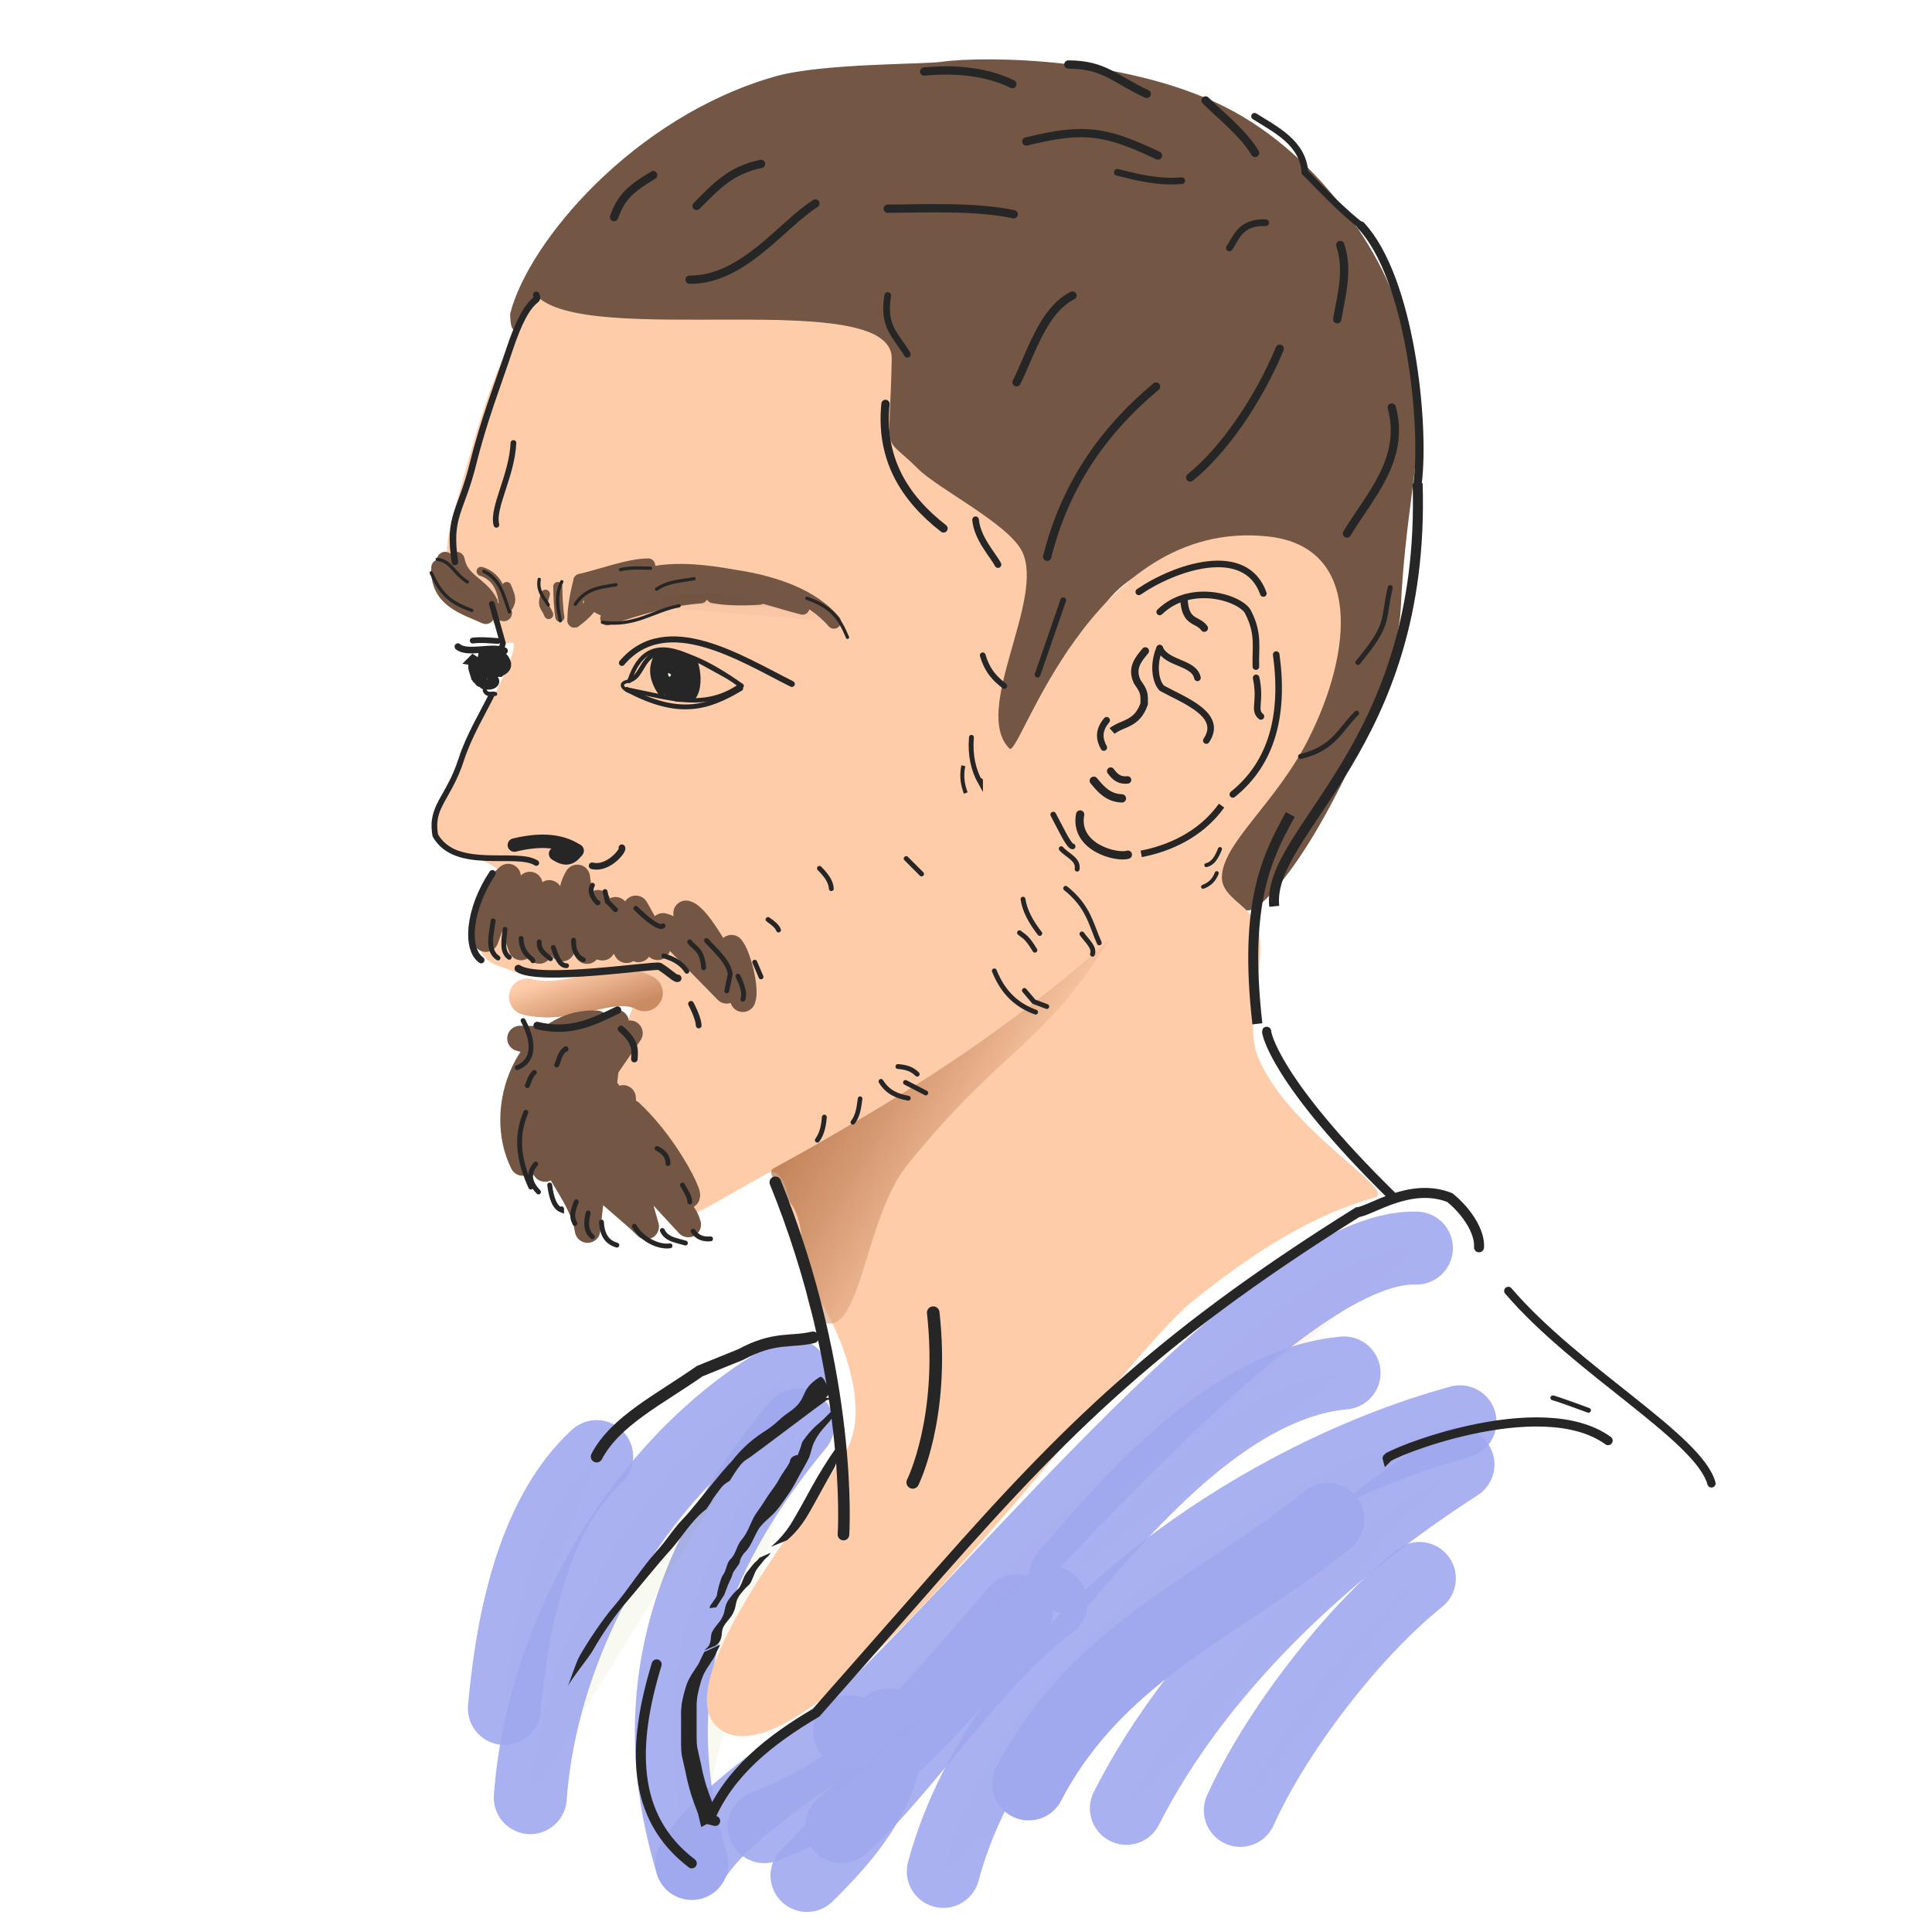 <?xml version="1.0" encoding="UTF-8" standalone="no"?>
<svg
   xmlns:dc="http://purl.org/dc/elements/1.1/"
   xmlns:cc="http://creativecommons.org/ns#"
   xmlns:rdf="http://www.w3.org/1999/02/22-rdf-syntax-ns#"
   xmlns:svg="http://www.w3.org/2000/svg"
   xmlns="http://www.w3.org/2000/svg"
   xmlns:xlink="http://www.w3.org/1999/xlink"
   viewBox="-300 100 850 850"
   height="850"
   width="850"
   id="svg2126"
   version="1.1">
  <defs
     id="defs2130">
    <linearGradient
       id="linearGradient7838">
      <stop
         id="stop7834"
         offset="0"
         style="stop-color:#c98b61;stop-opacity:1" />
      <stop
         id="stop7836"
         offset="1"
         style="stop-color:#ffccaa;stop-opacity:1" />
    </linearGradient>
    <linearGradient
       id="linearGradient7828">
      <stop
         id="stop7824"
         offset="0"
         style="stop-color:#803300;stop-opacity:0.797" />
      <stop
         id="stop7826"
         offset="1"
         style="stop-color:#ffccaa;stop-opacity:1" />
    </linearGradient>
    <linearGradient
       id="linearGradient7818">
      <stop
         id="stop7814"
         offset="0"
         style="stop-color:#c98b62;stop-opacity:1" />
      <stop
         id="stop7816"
         offset="1"
         style="stop-color:#ffccaa;stop-opacity:1" />
    </linearGradient>
    <linearGradient
       id="linearGradient7810">
      <stop
         id="stop7806"
         offset="0"
         style="stop-color:#ffccaa;stop-opacity:1" />
      <stop
         id="stop7808"
         offset="1"
         style="stop-color:#c98b62;stop-opacity:1" />
    </linearGradient>
    <filter
       height="1.16"
       y="-0.08"
       width="1.177"
       x="-0.089"
       id="filter3061"
       style="color-interpolation-filters:sRGB">
      <feGaussianBlur
         id="feGaussianBlur3063"
         stdDeviation="3.5" />
    </filter>
    <linearGradient
       gradientTransform="translate(-2.125,-3.896)"
       gradientUnits="userSpaceOnUse"
       y2="661.724"
       x2="31.736"
       y1="640.015"
       x1="24.385"
       id="linearGradient7812"
       xlink:href="#linearGradient7810" />
    <linearGradient
       gradientTransform="translate(-2.125,-3.896)"
       gradientUnits="userSpaceOnUse"
       y2="640.015"
       x2="24.385"
       y1="661.724"
       x1="31.736"
       id="linearGradient7820"
       xlink:href="#linearGradient7818" />
    <linearGradient
       gradientTransform="translate(-4.851,-21.573)"
       gradientUnits="userSpaceOnUse"
       y2="774.123"
       x2="198.016"
       y1="725.119"
       x1="116.002"
       id="linearGradient7830"
       xlink:href="#linearGradient7828" />
    <linearGradient
       gradientTransform="translate(926.874,16.092)"
       gradientUnits="userSpaceOnUse"
       y2="547.58"
       x2="47.709"
       y1="571.522"
       x1="8.401"
       id="linearGradient7850"
       xlink:href="#linearGradient7838" />
  </defs>
  <g
     transform="translate(-256.075,-100)"
     style="display:inline"
     id="layer6" />
  <g
     transform="translate(-302.961,77.388)"
     style="display:inline;opacity:1"
     id="layer3" />
  <g
     transform="translate(-302.961,77.388)"
     style="display:inline"
     id="layer2">
    <g
       transform="translate(184.352,-8.661)"
       id="g13541">
      <path
         style="display:inline;opacity:1;fill:#88aa00;fill-opacity:0.056;stroke:#a0a8ee;stroke-width:32.1;stroke-linecap:round;stroke-linejoin:round;stroke-miterlimit:4;stroke-dasharray:none;stroke-opacity:0.893;paint-order:normal"
         d="m 122.962,851.079 c 10.959,-21.935 64.866,-55.952 69.443,-58.032"
         id="path2974" />
      <path
         style="display:inline;opacity:1;fill:#88aa00;fill-opacity:0.056;stroke:#a0a8ee;stroke-width:32.1;stroke-linecap:round;stroke-linejoin:round;stroke-miterlimit:4;stroke-dasharray:none;stroke-opacity:0.893;paint-order:normal"
         d="M 122.962,851.079 C 98.128,769.098 128.365,708.135 169.611,658.213"
         id="path2984" />
      <path
         style="display:inline;opacity:1;fill:#88aa00;fill-opacity:0.056;stroke:#a0a8ee;stroke-width:32.1;stroke-linecap:round;stroke-linejoin:round;stroke-miterlimit:4;stroke-dasharray:none;stroke-opacity:0.893;paint-order:normal"
         d="m 173.644,856.401 c 17.862,-17.634 35.803,-38.262 35.803,-66.235"
         id="path2988" />
      <path
         style="display:inline;opacity:1;fill:#88aa00;fill-opacity:0.056;stroke:#a0a8ee;stroke-width:32.1;stroke-linecap:round;stroke-linejoin:round;stroke-miterlimit:4;stroke-dasharray:none;stroke-opacity:0.893;paint-order:normal"
         d="M 233.614,854.611 C 259.446,758.636 368.86,681.919 460.962,656.8"
         id="path2992" />
      <path
         style="display:inline;opacity:1;fill:#88aa00;fill-opacity:0.056;stroke:#a0a8ee;stroke-width:32.1;stroke-linecap:round;stroke-linejoin:round;stroke-miterlimit:4;stroke-dasharray:none;stroke-opacity:0.893;paint-order:normal"
         d="m 281.053,736.462 c -33.752,24.98 -63.623,73.063 -92.192,98.458"
         id="path3002" />
      <path
         style="display:inline;opacity:1;fill:#88aa00;fill-opacity:0.056;stroke:#a0a8ee;stroke-width:32.1;stroke-linecap:round;stroke-linejoin:round;stroke-miterlimit:4;stroke-dasharray:none;stroke-opacity:0.893;paint-order:normal"
         d="m 265.836,740.042 c -34.863,39.993 -62.573,77.272 -110.989,94.878"
         id="path3004" />
      <path
         style="display:inline;opacity:1;fill:#735644;fill-opacity:1;stroke:#735644;stroke-width:2.035;stroke-linecap:round;stroke-linejoin:round;stroke-miterlimit:4;stroke-dasharray:none;stroke-dashoffset:0;stroke-opacity:1;paint-order:normal"
         d="m 44.056,169.518 c 7.873,-31.224 54.067,-86.073 115.922,-103.654 20.222,-5.748 64.639,-5.203 72.817,-6.37 19.226,-2.744 85.053,-1.93 128.218,21.775 41.95,23.038 67.589,68.352 71.987,88.137 5.786,16.816 8.298,32.255 8.553,41.614 0.663,24.381 -5.905,48.347 -7.694,88.051 -1.35,29.946 -35.305,106.295 -61.228,129.119 -9.912,8.728 -11.809,-6.62 -20.339,-11.439 -6.684,-3.776 36.965,-50.884 33.563,-90.17 -1.094,-12.633 -2.644,-46.667 -20.363,-50.09 -31.36,-6.058 -60.455,7.872 -68.12,33.176 -16.43,54.239 -36.357,109.268 -46.026,3.912 -0.708,-7.714 6.072,-19.032 -2.024,-36.289 -9.091,-19.377 -34.267,-17.308 -39.037,-41.095 -7.644,-38.119 -4.223,-57.83 -6.162,-58.477 -48.581,-16.194 -104.643,5.277 -148.039,-14.369 -5.007,-2.267 -11.469,23.851 -12.027,6.168 z"
         id="path3339" />
      <path
         style="fill:none;stroke:#262626;stroke-width:4.403;stroke-linecap:round;stroke-linejoin:miter;stroke-miterlimit:4;stroke-dasharray:none;stroke-opacity:1"
         d="m 107.511,763.524 c -10.898,35.75 -11.248,67.185 15.451,87.554"
         id="path2155" />
      <path
         style="opacity:1;fill:#010000;fill-opacity:0;stroke:#262626;stroke-width:3.635;stroke-linecap:round;stroke-linejoin:round;stroke-miterlimit:4;stroke-dasharray:none;stroke-dashoffset:0;stroke-opacity:1;paint-order:normal"
         d="M 263.998,68.273 C 252.623,62.729 239.155,61.46 225.192,62.73"
         id="path3444" />
      <path
         style="opacity:1;fill:#010000;fill-opacity:0;stroke:#262626;stroke-width:3.635;stroke-linecap:round;stroke-linejoin:round;stroke-miterlimit:4;stroke-dasharray:none;stroke-dashoffset:0;stroke-opacity:1;paint-order:normal"
         d="M 323.13,72.585 C 309.187,66.222 304.562,59.65 288.636,59.65"
         id="path3446" />
      <g
         id="g13348">
        <path
           id="path7799"
           d="m 7.411,338.316 c 20.916,24.127 157.291,-4.311 156.641,28.224 -0.9,45.057 -4.759,32.058 11.491,48.308 8.918,8.918 39.753,24.218 45.814,36.341 10.483,20.967 -22.289,70.041 -5.485,86.845 4.432,4.432 35.402,-101.829 113.731,-93.35 41.311,4.472 37.432,50.524 17.592,89.51 -14.267,28.035 -37.888,45.645 -37.888,60.532 0,8.294 11.017,12.053 14.725,19.471 7.016,14.032 -5.761,42.19 1.002,59.098 12.829,32.072 60.067,58.112 52.086,62.103 -31.462,8.335 -60.136,29.262 -81.134,46.076 C 262.459,808.813 133.459,992.193 90.646,970.786 58.213,954.569 135.164,864.723 144.736,845.579 c 10.068,-20.137 -4.069,-54.415 -18.03,-74.123 -5.384,-7.6 -5.591,-52.859 -17.323,-46.546 -22.045,11.864 -39.672,24.749 -41.925,17.05 -4.463,-15.247 -2.043,-21.71 -27.119,-56.802 3.38,12.084 2.392,-63.245 37.259,-46.36 5.833,2.824 0.046,-20.443 5.328,-3.147 2.974,9.74 17.3,14.739 18.299,12.742 12.06,-24.12 -23.37,-1.279 -41.677,-9.613 -13.438,-6.117 -46.417,3.258 -60.898,-2.37 -12.693,-4.933 -13.387,-2.964 -18.777,-17.321 -0.622,-1.658 13.548,-9.713 13.744,-22.619 0.151,-9.895 -27.674,-12.939 -29.758,-20.338 -3.437,-12.2 30.515,-67.162 33.632,-81.134 1.583,-7.097 -3.281,-0.635 -4.698,-5.262 -3.478,-11.359 -17.978,-17.612 -23.18,-29.556 -2.941,-6.752 -0.349,-18.528 1.835,-26.283 9.753,-34.627 16.633,-64.462 35.962,-95.582 z"
           style="display:inline;opacity:1;fill:#ffccaa;fill-opacity:1;stroke:#000000;stroke-width:0;stroke-linecap:round;stroke-linejoin:round;stroke-miterlimit:4;stroke-dasharray:none;stroke-dashoffset:0;stroke-opacity:1;paint-order:normal"
           transform="translate(46.887,-177.388)" />
        <path
           id="path7802"
           d="m 3.688,647.227 c 19.778,4.724 37.463,-9.175 51.587,-1.718"
           style="display:inline;opacity:1;fill:url(#linearGradient7812);fill-opacity:1;stroke:url(#linearGradient7820);stroke-width:16.1;stroke-linecap:round;stroke-linejoin:round;stroke-miterlimit:4;stroke-dasharray:none;stroke-dashoffset:0;stroke-opacity:1;paint-order:normal"
           transform="translate(46.887,-177.388)" />
        <path
           id="path7822"
           d="m 259.566,622.397 c -36.024,32.179 -74.1,58.148 -116.537,82.743 -10.502,6.087 -10.633,6.391 -31.053,17.572 -4.175,2.286 7.206,14.685 8.391,16.462 7.785,11.677 2.611,43.503 10.717,49.539 19.473,14.499 19.952,-43.734 40.309,-68.161 42.48,-52.136 58.44,-50.658 88.172,-98.155 z"
           style="display:inline;opacity:0.649;fill:url(#linearGradient7830);fill-opacity:1;stroke:none;stroke-width:16.1;stroke-linecap:round;stroke-linejoin:round;stroke-miterlimit:4;stroke-dasharray:none;stroke-dashoffset:0;stroke-opacity:0;paint-order:normal"
           transform="translate(46.887,-177.388)" />
        <path
           id="path2747"
           d="m 51.728,420.408 c -7.328,10.606 -8.243,15.678 -3.862,27.725 z m -9.556,-3.492 c -8.75,7.853 -9.812,17.886 -9.812,27.549 z m 30.432,0.362 c -5.918,9.511 -0.919,23.792 4.287,32.47 z m -12.318,6.808 c -6.786,6.786 -11.331,15.819 -4.417,25.586 z m 21.436,4.35 c -1.489,9.744 -7.187,18.139 1.963,19.803 z m 7.693,3.078 c -3.091,6.165 1.772,12.751 4.836,17.857 z m -23.844,0.498 c -4.807,5.655 -4.424,11.802 0.377,16.604 z m 29.436,2.641 c -1.154,6.091 1.681,10.682 4.527,14.342 z m 3.334,-3.754 c 0.217,6.3 9.396,16.932 9.607,17.174 z m 12.003,7.694 28.007,28.623 c -4.753,-7.922 -17.248,-25.524 -28.007,-28.623 z m 10.094,-5.522 c 5.896,1.481 16.854,23.664 19.452,26.759 z m 19.983,15.126 5.01,22.712 c 1.734,-4.303 -1.949,-19.067 -5.01,-22.712 z m -60.73,33.226 c -28.211,0.038 -43.345,37.055 -31.102,61.541 l 3.4,-6.445 c -5.919,-9.951 -5.201,-16.267 0.201,-21.582 2.045,-4.594 4.268,-9.178 7.342,-13.109 l -6.291,12.131 c 1.916,-1.669 4.303,-3.256 7.092,-4.842 3.58,-5.731 8.43,-10.962 13.918,-14.789 l 6.793,-12.877 c -0.454,-0.018 -0.906,-0.028 -1.354,-0.027 z m -5.439,12.904 -5.531,10.482 c 3.163,-1.52 6.605,-3.122 10.299,-4.844 l 10.705,-18.9 c -4.322,0.971 -11.568,10.538 -15.473,13.261 z m 4.768,5.639 -8.17,12.061 c 3.486,-3.072 7.976,-6.308 13.605,-9.736 l 11.328,-16.465 c -3.352,1.644 -13.711,12.718 -16.763,14.141 z m 5.436,2.324 -8.631,14.348 c 2.218,-1.551 4.923,-3.067 8.195,-4.539 l 1.176,-10.271 c -0.261,0.157 -0.484,0.307 -0.74,0.463 z m -0.436,9.809 -1.514,13.211 c 1.45,-1.954 3.307,-4.094 5.604,-6.467 l -2.158,-7.58 c -0.664,0.277 -1.308,0.555 -1.932,0.836 z m 4.09,6.744 2.785,9.775 3.15,3.094 -1.303,-17.43 c -1.717,1.618 -3.245,3.127 -4.633,4.561 z m 5.936,12.869 0.391,5.221 c 6.835,8.088 17.734,14.874 25.549,20.236 z m 16.328,8.559 -14.234,-19.572 c 23.391,21.982 34.752,58.532 14.234,19.572 z M 94.434,536.932 c -0.658,-0.779 -1.274,-1.57 -1.85,-2.373 l 1.732,6.086 0.43,0.465 z m 0.312,4.178 0.105,1.412 0.703,2.471 c 3.164,2.881 6.753,5.513 10.254,8.102 z m 11.063,11.984 8.829,9.566 3.459,3.748 3.327,3.605 c -1.864,-6.626 -8.541,-11.689 -15.615,-16.918 z m -10.254,-8.102 c -0.185,-0.169 -0.374,-0.335 -0.557,-0.506 l 0.762,10.174 c -6.927,-5.388 -12.252,-9.355 -15.094,-13.289 l -0.988,8.615 c 7.535,7.422 16.944,14.594 23.252,20.902 z M 79.678,549.987 C 73.093,543.501 67.937,536.825 67.563,530.368 l -5.74,9.543 c 4.004,10.099 13.295,20.014 15.281,32.562 z M 61.823,539.911 c -1.607,-4.052 -2.361,-8.135 -1.447,-12.428 l -5.373,7.932 c -0.341,-1.023 -0.591,-2.079 -0.762,-3.164 l -2.252,4.268 c 1.629,2.739 3.733,5.739 6.41,9.086 z m -7.582,-7.66 14.479,-27.441 c -3.069,1.474 -5.909,2.898 -8.387,4.307 -4.71,7.541 -7.221,15.943 -6.092,23.135 z m 6.135,-4.768 10.473,-15.457 c -6.34,5.587 -9.45,10.654 -10.473,15.457 z m 7.188,2.885 8.26,-13.73 c -6.217,4.349 -8.535,8.981 -8.26,13.73 z m 13.104,11.004 1.838,-16.062 c -5.064,6.823 -5.19,11.423 -1.838,16.062 z m 14.332,3.115 -0.146,-1.965 -0.535,-1.877 -7.613,-8.25 c 1.453,4.665 4.533,8.571 8.295,12.092 z m -2.414,-9.928 -1.691,-5.941 -2.303,-2.26 c 0.707,2.856 2.121,5.59 3.994,8.201 z M 53.241,513.957 c -0.37,0.322 -0.716,0.649 -1.051,0.979 -1.092,2.452 -2.135,4.908 -3.225,7.27 z M 72.364,488.62 c -6.42,7.201 -19.628,0.727 -24.999,-0.458 z m 6.414,30.945 -1.131,4.529 c 0.286,-1.145 1.142,-2.886 1.131,-4.529 z"
           style="display:inline;opacity:1;fill:#483737;fill-opacity:0.028;stroke:#735644;stroke-width:11.2;stroke-linecap:round;stroke-linejoin:round;stroke-miterlimit:4;stroke-dasharray:none;stroke-opacity:1;paint-order:normal" />
        <path
           id="path2919"
           d="m 71.361,304.281 c -0.174,-5.829 1.696,-14.076 2.608,-17.423"
           style="display:inline;opacity:1;fill:#513522;fill-opacity:0.039;stroke:#735644;stroke-width:6.2;stroke-linecap:round;stroke-linejoin:round;stroke-miterlimit:4;stroke-dasharray:none;stroke-opacity:1;paint-order:normal" />
        <path
           id="path2921"
           d="m 85.783,303.321 c 14.977,-4.934 27.415,-8.603 41.096,-9.685"
           style="display:inline;opacity:1;fill:#513522;fill-opacity:0.039;stroke:#735644;stroke-width:6.2;stroke-linecap:round;stroke-linejoin:round;stroke-miterlimit:4;stroke-dasharray:none;stroke-opacity:1;paint-order:normal" />
        <path
           id="path2923"
           d="m 132.401,293.562 c 6.634,1.241 15.249,1.059 20.349,0.655"
           style="display:inline;opacity:1;fill:#513522;fill-opacity:0.039;stroke:#735644;stroke-width:6.2;stroke-linecap:round;stroke-linejoin:round;stroke-miterlimit:4;stroke-dasharray:none;stroke-opacity:1;paint-order:normal" />
        <path
           id="path2925"
           d="m 71.361,304.281 c 9.254,-6.373 10.724,-14.527 18.22,-19.383"
           style="display:inline;opacity:1;fill:#513522;fill-opacity:0.039;stroke:#735644;stroke-width:6.2;stroke-linecap:round;stroke-linejoin:round;stroke-miterlimit:4;stroke-dasharray:none;stroke-opacity:1;paint-order:normal" />
        <path
           id="path2927"
           d="m 79.234,296.138 c -3.385,-5.368 -0.571,-6.122 1.351,-9.259"
           style="display:inline;opacity:1;fill:#513522;fill-opacity:0.039;stroke:#735644;stroke-width:6.2;stroke-linecap:round;stroke-linejoin:round;stroke-miterlimit:4;stroke-dasharray:none;stroke-opacity:1;paint-order:normal" />
        <path
           id="path2929"
           d="m 73.969,286.859 c 10.161,-2.442 21.379,-6.761 29.817,-6.799"
           style="display:inline;opacity:1;fill:#513522;fill-opacity:0.039;stroke:#735644;stroke-width:6.2;stroke-linecap:round;stroke-linejoin:round;stroke-miterlimit:4;stroke-dasharray:none;stroke-opacity:1;paint-order:normal" />
        <path
           id="path2931"
           d="m 79.234,296.138 c 19.608,-14.862 35.846,-15.879 62.182,-11.172 17.701,2.669 34.434,8.35 44.063,19.801"
           style="display:inline;opacity:1;fill:#513522;fill-opacity:0.039;stroke:#735644;stroke-width:6.2;stroke-linecap:round;stroke-linejoin:round;stroke-miterlimit:4;stroke-dasharray:none;stroke-opacity:1;paint-order:normal" />
        <path
           id="path2933"
           d="m 79.234,296.138 c 9.421,3.85 29.915,-6.178 44.739,-7.164 17.996,-0.227 32.294,5.681 47.699,9.636"
           style="display:inline;opacity:1;fill:#513522;fill-opacity:0.039;stroke:#735644;stroke-width:6.2;stroke-linecap:round;stroke-linejoin:round;stroke-miterlimit:4;stroke-dasharray:none;stroke-opacity:1;paint-order:normal" />
        <path
           id="path2935"
           d="m 91.108,292.752 c 8.458,-5.151 19.663,-4.888 28.864,-8.536"
           style="display:inline;opacity:1;fill:#513522;fill-opacity:0.039;stroke:#735644;stroke-width:6.2;stroke-linecap:round;stroke-linejoin:round;stroke-miterlimit:4;stroke-dasharray:none;stroke-opacity:1;paint-order:normal" />
        <path
           id="path2937"
           d="m 79.234,296.138 c 6.842,5.453 8.541,3.787 11.874,-3.386"
           style="display:inline;opacity:1;fill:#513522;fill-opacity:0.039;stroke:#735644;stroke-width:6.2;stroke-linecap:round;stroke-linejoin:round;stroke-miterlimit:4;stroke-dasharray:none;stroke-opacity:1;paint-order:normal" />
        <path
           id="path2941"
           d="m 58.574,292.698 c -1.907,5.474 -0.138,4.986 1.433,8.948"
           style="display:inline;opacity:1;fill:#513522;fill-opacity:0.039;stroke:#735644;stroke-width:4;stroke-linecap:round;stroke-linejoin:round;stroke-miterlimit:4;stroke-dasharray:none;stroke-opacity:1;paint-order:normal" />
        <path
           id="path2947"
           d="m 64,289.32 c 0.065,4.52 0.295,9.986 0.928,13.463"
           style="display:inline;opacity:1;fill:#513522;fill-opacity:0.039;stroke:#735644;stroke-width:4;stroke-linecap:round;stroke-linejoin:round;stroke-miterlimit:4;stroke-dasharray:none;stroke-opacity:1;paint-order:normal" />
        <path
           id="path2949"
           d="m 30.281,282.648 c 8.268,2.47 10,10.83 10,18.333"
           style="display:inline;opacity:1;fill:#513522;fill-opacity:0.039;stroke:#735644;stroke-width:4;stroke-linecap:round;stroke-linejoin:round;stroke-miterlimit:4;stroke-dasharray:none;stroke-opacity:1;paint-order:normal" />
        <path
           id="path2951"
           d="m 41.531,289.315 c 2.56,5.841 2.5,6.846 -1.25,11.667"
           style="display:inline;opacity:1;fill:#513522;fill-opacity:0.039;stroke:#735644;stroke-width:4;stroke-linecap:round;stroke-linejoin:round;stroke-miterlimit:4;stroke-dasharray:none;stroke-opacity:1;paint-order:normal" />
        <path
           id="path2953"
           d="m 14.448,277.648 c 2.32,10.792 16.224,21.586 25.833,23.333"
           style="display:inline;opacity:1;fill:#513522;fill-opacity:0.039;stroke:#735644;stroke-width:7.2;stroke-linecap:round;stroke-linejoin:round;stroke-miterlimit:4;stroke-dasharray:none;stroke-opacity:1;paint-order:normal" />
        <path
           id="path2957"
           d="m 11.948,280.981 c -0.764,14.196 11.365,17.136 20.417,21.25"
           style="display:inline;opacity:1;fill:#513522;fill-opacity:0.039;stroke:#735644;stroke-width:7.2;stroke-linecap:round;stroke-linejoin:round;stroke-miterlimit:4;stroke-dasharray:none;stroke-opacity:1;paint-order:normal" />
        <path
           id="path2959"
           d="m 19.448,277.648 c 1.92,9.773 10.559,10.701 14.583,18.75"
           style="display:inline;opacity:1;fill:#513522;fill-opacity:0.039;stroke:#735644;stroke-width:7.2;stroke-linecap:round;stroke-linejoin:round;stroke-miterlimit:4;stroke-dasharray:none;stroke-opacity:1;paint-order:normal" />
        <path
           id="path2961"
           d="M 441.772,580.388 C 380.562,578.305 258.894,731.725 192.405,793.046"
           style="display:inline;opacity:1;fill:#ff2a2a;fill-opacity:0.056;stroke:#a0a8ee;stroke-width:32.1;stroke-linecap:round;stroke-linejoin:round;stroke-miterlimit:4;stroke-dasharray:none;stroke-opacity:0.893;paint-order:normal" />
        <path
           id="path2965"
           d="M 51.899,822.16 C 57.327,748.247 103.469,670.786 167.089,636.084"
           style="display:inline;opacity:1;fill:#88aa00;fill-opacity:0.056;stroke:#a0a8ee;stroke-width:32.1;stroke-linecap:round;stroke-linejoin:round;stroke-miterlimit:4;stroke-dasharray:none;stroke-opacity:0.893;paint-order:normal" />
        <path
           id="path2972"
           d="M 81.116,672.107 C 51.55,699.24 43.54,749.552 40.506,782.92"
           style="display:inline;opacity:1;fill:#88aa00;fill-opacity:0.056;stroke:#a0a8ee;stroke-width:32.1;stroke-linecap:round;stroke-linejoin:round;stroke-miterlimit:4;stroke-dasharray:none;stroke-opacity:0.893;paint-order:normal" />
        <path
           id="path2994"
           d="M 314.17,826.864 C 345.383,765.284 402.183,712.807 460.067,675.597"
           style="display:inline;opacity:1;fill:#88aa00;fill-opacity:0.056;stroke:#a0a8ee;stroke-width:32.1;stroke-linecap:round;stroke-linejoin:round;stroke-miterlimit:4;stroke-dasharray:none;stroke-opacity:0.893;paint-order:normal" />
        <path
           id="path2996"
           d="m 364.294,827.759 c 15.679,-34.831 49.333,-78.492 78.766,-102.038"
           style="display:inline;opacity:1;fill:#88aa00;fill-opacity:0.056;stroke:#a0a8ee;stroke-width:32.1;stroke-linecap:round;stroke-linejoin:round;stroke-miterlimit:4;stroke-dasharray:none;stroke-opacity:0.893;paint-order:normal" />
        <path
           id="path2998"
           d="m 271.207,816.123 c 30.67,-58.795 86.397,-79.395 131.576,-116.359"
           style="display:inline;opacity:1;fill:#88aa00;fill-opacity:0.056;stroke:#a0a8ee;stroke-width:32.1;stroke-linecap:round;stroke-linejoin:round;stroke-miterlimit:4;stroke-dasharray:none;stroke-opacity:1;paint-order:normal" />
        <path
           id="path3000"
           d="m 287.318,724.826 c 30.254,-35.513 73.955,-85.083 122.625,-89.507"
           style="display:inline;opacity:1;fill:#88aa00;fill-opacity:0.056;stroke:#a0a8ee;stroke-width:32.1;stroke-linecap:round;stroke-linejoin:round;stroke-miterlimit:4;stroke-dasharray:none;stroke-opacity:0.893;paint-order:normal" />
        <path
           id="path3023"
           d="M 93.59,356.256 188.462,461.385"
           style="display:inline;opacity:0.578;fill:#ffccaa;fill-opacity:0;stroke:#ffccaa;stroke-width:0;stroke-linecap:round;stroke-linejoin:round;stroke-miterlimit:4;stroke-dasharray:none;stroke-opacity:0.894;paint-order:normal;filter:url(#filter3061)" />
        <path
           id="path2139"
           d="m 159.718,551.445 c 34.648,85.289 29.988,154.971 29.988,154.971"
           style="fill:none;stroke:#262626;stroke-width:5.103;stroke-linecap:round;stroke-linejoin:round;stroke-miterlimit:4;stroke-dasharray:none;stroke-opacity:1" />
        <path
           id="path2149"
           d="m 229.186,608.787 c 5.15,46.352 -9.013,74.679 -9.013,74.679"
           style="fill:none;stroke:#262626;stroke-width:5.537;stroke-linecap:round;stroke-linejoin:miter;stroke-miterlimit:4;stroke-dasharray:none;stroke-opacity:1" />
        <path
           id="path2151"
           d="m 176.297,619.664 c -9.774,2.335 -16.874,-0.508 -31.798,7.544 l -18.045,7.307 c -17.8,12.493 -37.146,21.896 -45.339,37.592 v 0"
           style="fill:none;stroke:#262626;stroke-width:5.159;stroke-linecap:round;stroke-linejoin:miter;stroke-miterlimit:4;stroke-dasharray:none;stroke-opacity:1" />
        <path
           id="path2153"
           d="m 469.316,580.047 c 0.479,-6.438 -4.912,-15.451 -12.876,-21.889 -17.408,-6.92 -34.753,5.908 -40.558,6.438 -92.313,57.752 -132.261,99.191 -195.709,171.89 l -42.49,48.284 c -20.595,12.144 -38.341,26.324 -46.996,46.996 l 2.575,0.644 v 0"
           style="fill:none;stroke:#262626;stroke-width:4.403;stroke-linecap:round;stroke-linejoin:miter;stroke-miterlimit:4;stroke-dasharray:none;stroke-opacity:1" />
        <path
           d="m 188.488,665.776 c -3.944,4.58 -0.02,6.764 -3.168,11.903 -3.706,6.288 -7.039,12.787 -10.692,19.107 -1.799,3.211 -3.908,6.197 -6.393,8.907 -1.049,1.147 -2.199,2.188 -3.355,3.224 l -7.107,2.904 v 0 c 1.142,-1.053 2.357,-2.024 3.405,-3.177 2.537,-2.653 4.708,-5.58 6.525,-8.778 3.72,-6.304 7.059,-12.819 10.74,-19.144 3.116,-5.128 6.228,-10.298 10.046,-14.945 z"
           id="path2163"
           style="opacity:1;fill:#262626;fill-opacity:1;stroke-width:4.403;stroke-linecap:round;stroke-linejoin:round;stroke-miterlimit:4;stroke-dasharray:none" />
        <path
           d="m 185.313,651.317 c -1.614,1.34 1.863,1.236 0.364,2.697 -1.646,1.603 -1.218,1.789 -2.821,3.435 -1.289,1.389 -2.53,2.803 -3.658,4.327 -1.175,1.563 -2.104,3.296 -2.891,5.082 -0.657,1.881 -1.036,3.827 -1.745,5.689 -1.453,3.037 -3.25,5.9 -4.833,8.872 -1.142,2.274 -2.42,4.474 -3.817,6.599 -1.466,2.188 -2.999,4.329 -4.581,6.434 -2.93,3.903 -4.813,4.59 -8.022,8.262 -2.46,2.883 -3.926,8.586 -6.691,11.175 -1.498,1.554 1.608,-1.423 0,0 -0.997,0.958 -2.426,3.166 -2.506,4.469 -0.075,1.338 -3.147,4.274 -3.246,5.61 -0.079,0.727 -1.623,3.701 -1.88,4.383 l -1.753,4.599 -3.642,5.69 c 0.266,-0.634 -2.878,0.588 -2.811,-0.109 0.233,-1.304 3.178,-4.244 3.277,-5.563 0.054,-1.412 1.667,-7.445 2.531,-8.634 1.469,-1.599 1.686,-5.274 3.178,-6.861 2.794,-2.569 2.719,-5.95 5.177,-8.847 3.205,-3.654 3.951,-8.416 6.881,-12.299 1.584,-2.081 3.547,-5.354 5.008,-7.522 1.479,-2.057 3.39,-4.517 4.569,-6.758 1.54,-2.962 3.067,-4.443 4.608,-7.403 0.21,-0.565 0.043,-2.694 3.641,-3.269 0.421,-1.317 0.557,-1.598 1.053,-2.899 0.723,-1.855 0.318,-2.03 1.45,-3.664 1.151,-1.522 2.286,-3.034 3.625,-4.401 1.534,-1.736 3.394,-3.106 5.07,-4.697 1.53,-1.426 2.922,-2.991 4.467,-4.399 z"
           id="path2165"
           style="opacity:1;fill:#262626;fill-opacity:1;stroke-width:4.403;stroke-linecap:round;stroke-linejoin:round;stroke-miterlimit:4;stroke-dasharray:none" />
        <path
           d="m 127.161,835.092 c -0.492,-1.555 -0.731,-3.167 -1.175,-4.734 -0.213,-1.311 -0.82,-2.483 -1.242,-3.728 -0.611,-1.485 -1.11,-3.012 -1.616,-4.535 -0.824,-2.285 -1.373,-4.652 -2.004,-6.994 -0.5,-1.863 -0.747,-3.775 -1.225,-5.643 -0.41,-1.894 -0.901,-3.77 -1.274,-5.672 -0.295,-1.541 -0.339,-3.111 -0.372,-4.674 -0.023,-1.493 -0.01,-2.987 -0.005,-4.48 0.003,-1.568 0.002,-3.136 0.002,-4.704 -5.6e-4,-1.317 -7.8e-4,-2.634 -9.1e-4,-3.951 -0.074,-1.68 0.084,-3.343 0.278,-5.009 0.316,-1.664 0.622,-3.335 1.088,-4.964 0.462,-1.605 0.88,-3.202 1.514,-4.749 0.555,-1.156 1.135,-2.299 1.808,-3.391 0.78,-1.106 1.48,-2.261 2.22,-3.392 0.675,-0.864 1.143,-1.863 1.587,-2.858 0.463,-0.996 0.909,-1.998 1.432,-2.965 0.09,-0.188 0.18,-0.376 0.27,-0.564 0,0 6.993,-3.204 6.993,-3.204 v 0 c -0.083,0.204 -0.166,0.407 -0.249,0.611 -0.492,0.965 -0.98,1.92 -1.461,2.887 -0.37,1.065 -0.905,2.097 -1.511,3.042 -0.857,1.034 -1.392,2.31 -2.237,3.36 -0.738,1.026 -1.238,2.166 -1.875,3.254 -0.628,1.536 -1.164,3.067 -1.551,4.686 -0.508,1.584 -0.765,3.224 -1.148,4.841 -0.195,1.638 -0.403,3.268 -0.305,4.922 -1e-4,1.318 -2.3e-4,2.635 -0.002,3.953 -0.002,1.57 -0.006,3.139 -0.008,4.709 -8e-4,1.488 -0.004,2.976 0.003,4.464 0.021,1.524 0.047,3.055 0.307,4.56 0.347,1.89 0.845,3.748 1.247,5.627 0.501,1.865 0.74,3.776 1.21,5.648 0.617,2.329 1.17,4.68 1.993,6.948 0.504,1.522 1.02,3.043 1.625,4.528 0.413,1.26 1.071,2.427 1.261,3.757 0.442,1.556 0.68,3.154 1.169,4.698 0,0 -6.745,3.715 -6.745,3.715 z"
           id="path2167"
           style="opacity:1;fill:#262626;fill-opacity:1;stroke-width:4.403;stroke-linecap:round;stroke-linejoin:round;stroke-miterlimit:4;stroke-dasharray:none" />
        <path
           d="m 128.35,757.424 c 0.712,-0.671 1.502,-1.258 2.074,-2.06 0.442,-0.792 0.704,-1.654 0.854,-2.543 0.075,-1.117 0.137,-2.195 0.492,-3.263 0.706,-1.535 1.814,-2.839 2.859,-4.152 1.078,-1.182 1.814,-2.549 2.372,-4.035 0.48,-1.471 0.582,-3.016 1.163,-4.454 0.633,-1.537 1.714,-2.803 2.766,-4.066 0.837,-1.103 1.958,-1.933 2.865,-2.968 0.756,-1.167 1.244,-2.496 1.766,-3.781 0.516,-1.52 1.38,-2.823 2.392,-4.049 0.903,-1.032 1.654,-2.187 2.604,-3.177 0.661,-0.602 1.364,-1.154 1.896,-1.877 0.072,-0.115 0.145,-0.229 0.217,-0.344 0,0 4.968,-2.218 4.968,-2.218 v 0 c -0.065,0.13 -0.131,0.261 -0.196,0.391 -0.51,0.774 -1.107,1.426 -1.858,1.982 -1.046,0.897 -1.742,2.097 -2.643,3.129 -1.018,1.175 -1.949,2.394 -2.46,3.886 -0.506,1.329 -1.071,2.645 -1.688,3.925 -0.827,1.125 -2.008,1.893 -2.876,2.986 -1.041,1.229 -2.158,2.441 -2.818,3.928 -0.71,1.385 -0.748,2.939 -1.188,4.417 -0.527,1.536 -1.187,2.988 -2.297,4.204 -1.055,1.261 -2.089,2.562 -2.919,3.983 -0.425,1.025 -0.513,2.052 -0.538,3.156 -0.113,0.957 -0.369,1.859 -0.758,2.742 -0.472,0.901 -1.226,1.553 -2.016,2.176 0,0 -5.032,2.084 -5.032,2.084 z"
           id="path2169"
           style="opacity:1;fill:#262626;fill-opacity:1;stroke-width:4.403;stroke-linecap:round;stroke-linejoin:round;stroke-miterlimit:4;stroke-dasharray:none" />
        <path
           d="m 180.711,642.463 c -5.081,3.447 -12.337,-1.932 0,0 -6.752,5.159 9.975,3.134 1.552,4.831 -5.019,3.574 -28.746,21.597 -33.769,25.161 -2.186,1.59 -3.149,0.945 -8.827,10.325 -3.399,1.901 -3.725,3.041 -5.93,5.869 -2.183,2.799 -1.128,2.035 -4.35,6.552 -6.524,4.845 -10.506,12.212 -16.132,18.395 -5.666,6.25 -13.574,16.17 -19.079,22.563 -4.764,5.407 -10.995,14.614 -14.52,20.88 -1.663,3.121 -9.976,13.16 -11.384,16.403 v 0 0 c 1.43,-3.264 3.532,-10.179 5.189,-13.335 3.521,-6.298 10.635,-16.923 15.414,-22.354 5.513,-6.397 12.511,-17.239 18.183,-23.495 5.625,-6.174 7.075,-9.687 12.916,-15.66 4.142,-4.436 16.247,-20.245 20.603,-24.468 7.279,-9.323 13.937,-12.658 16.138,-14.275 5.022,-3.642 3.664,-3.442 8.709,-7.057 9.497,-6.365 4.19,-9.669 13.899,-15.707 1.577,-1.013 5.183,6.937 3.293,8.492 -6.211,5.109 -5.446,-0.902 -1.906,-3.12 z"
           id="path2171"
           style="opacity:1;fill:#262626;fill-opacity:1;stroke-width:4.403;stroke-linecap:round;stroke-linejoin:round;stroke-miterlimit:4;stroke-dasharray:none" />
        <path
           id="path2173"
           d="m 526.105,665.083 c -29.924,-21.623 -97.73,6.069 -97.224,7.841 l 0.784,-0.784"
           style="fill:none;stroke:#262626;stroke-width:4.025;stroke-linecap:round;stroke-linejoin:miter;stroke-miterlimit:4;stroke-dasharray:none;stroke-opacity:1" />
        <path
           id="path2175"
           d="m 517.48,651.754 c -14.897,-5.488 -15.681,-5.488 -15.681,-5.488"
           style="fill:none;stroke:#262626;stroke-width:2.135;stroke-linecap:round;stroke-linejoin:miter;stroke-miterlimit:4;stroke-dasharray:none;stroke-opacity:1" />
        <path
           id="path2179"
           d="m 571.581,683.901 c -5.515,-20.133 -59.371,-49.585 -89.383,-84.679"
           style="fill:none;stroke:#262626;stroke-width:3.647;stroke-linecap:round;stroke-linejoin:miter;stroke-miterlimit:7.2;stroke-dasharray:none;stroke-opacity:1" />
        <path
           id="path2181"
           d="M 431.234,557.667 C 378.806,506.201 375.689,485.343 375.873,485.012"
           style="fill:none;stroke:#262626;stroke-width:4.025;stroke-linecap:round;stroke-linejoin:miter;stroke-miterlimit:4;stroke-dasharray:none;stroke-opacity:1" />
        <path
           id="path2187"
           d="M 46.153,501.004 C 45.316,480.069 45.316,480.907 45.316,480.907"
           style="fill:none;stroke:#262626;stroke-width:0;stroke-linecap:butt;stroke-linejoin:miter;stroke-miterlimit:4;stroke-dasharray:none;stroke-opacity:1" />
        <path
           id="path2191"
           d="m 48.761,480.296 c 6.01,11.435 3.654,18.273 -2.608,20.708"
           style="fill:none;stroke:#262626;stroke-width:2.135;stroke-linecap:round;stroke-linejoin:miter;stroke-miterlimit:4;stroke-dasharray:none;stroke-opacity:1" />
        <path
           id="path2193"
           d="m 90.311,475.68 c -9.806,4.654 -20.453,10.47 -35.394,6.771"
           style="fill:none;stroke:#262626;stroke-width:3.269;stroke-linecap:round;stroke-linejoin:miter;stroke-miterlimit:4;stroke-dasharray:none;stroke-opacity:1" />
        <path
           id="path2195"
           d="m 46.635,457.367 c 8.795,6.21 60.323,-1.847 62.17,-0.923 4.487,2.835 7.109,5.679 8.002,5.232"
           style="fill:none;stroke:#262626;stroke-width:3.269;stroke-linecap:round;stroke-linejoin:miter;stroke-miterlimit:4;stroke-dasharray:none;stroke-opacity:1" />
        <path
           id="path2197"
           d="m 122.627,472.91 c 2.567,5.098 3.265,7.704 3.385,9.541"
           style="fill:none;stroke:#262626;stroke-width:2.513;stroke-linecap:round;stroke-linejoin:miter;stroke-miterlimit:4;stroke-dasharray:none;stroke-opacity:1" />
        <path
           id="path2199"
           d="m 91.85,483.989 c 6.987,6.091 5.974,9.515 5.848,13.234"
           style="fill:none;stroke:#262626;stroke-width:2.891;stroke-linecap:round;stroke-linejoin:miter;stroke-miterlimit:4;stroke-dasharray:none;stroke-opacity:1" />
        <path
           id="path2201"
           d="M 35.248,415.51 C 24.875,431.064 23.302,448.739 30.323,453.673"
           style="fill:none;stroke:#262626;stroke-width:2.891;stroke-linecap:round;stroke-linejoin:miter;stroke-miterlimit:4;stroke-dasharray:none;stroke-opacity:1" />
        <path
           id="path2205"
           d="m 35.555,436.439 c -0.693,5.708 -2.901,13.043 2.154,16.312"
           style="fill:none;stroke:#262626;stroke-width:2.135;stroke-linecap:round;stroke-linejoin:miter;stroke-miterlimit:4;stroke-dasharray:none;stroke-opacity:1" />
        <path
           id="path2207"
           d="m 40.788,440.132 c -0.43,4.701 -1.603,9.827 1.847,12.311"
           style="fill:none;stroke:#262626;stroke-width:2.135;stroke-linecap:round;stroke-linejoin:miter;stroke-miterlimit:4;stroke-dasharray:none;stroke-opacity:1" />
        <path
           id="path2209"
           d="m 47.866,444.133 c 0.275,7.356 5.156,8.783 5.232,9.849"
           style="fill:none;stroke:#262626;stroke-width:2.135;stroke-linecap:round;stroke-linejoin:miter;stroke-miterlimit:4;stroke-dasharray:none;stroke-opacity:1" />
        <path
           id="path2211"
           d="m 55.868,445.672 c -0.337,3.649 2.467,5.414 4.924,7.387"
           style="fill:none;stroke:#262626;stroke-width:2.135;stroke-linecap:round;stroke-linejoin:miter;stroke-miterlimit:4;stroke-dasharray:none;stroke-opacity:1" />
        <path
           id="path2213"
           d="m 62.024,448.133 c 1.428,3.884 2.733,8.053 5.848,8.002"
           style="fill:none;stroke:#262626;stroke-width:2.135;stroke-linecap:round;stroke-linejoin:miter;stroke-miterlimit:4;stroke-dasharray:none;stroke-opacity:1" />
        <path
           id="path2215"
           d="m 70.949,444.902 c -0.094,4.709 1.503,7.388 4.309,8.618"
           style="fill:none;stroke:#262626;stroke-width:2.135;stroke-linecap:round;stroke-linejoin:miter;stroke-miterlimit:4;stroke-dasharray:none;stroke-opacity:1" />
        <path
           id="path2217"
           d="m 79.097,412.183 c 7.184,1.834 14.268,-7.175 13.107,-7.949"
           style="fill:none;stroke:#262626;stroke-width:2.891;stroke-linecap:round;stroke-linejoin:round;stroke-miterlimit:4;stroke-dasharray:none;stroke-opacity:1" />
        <path
           id="path2219"
           d="m 79.259,420.742 c -2.161,3.611 2.121,7.665 2.154,7.694 h 0.308"
           style="fill:none;stroke:#262626;stroke-width:2.135;stroke-linecap:round;stroke-linejoin:miter;stroke-miterlimit:4;stroke-dasharray:none;stroke-opacity:1" />
        <path
           id="path2221"
           d="m 84.799,423.512 0.982,4.3 3.634,3.703"
           style="fill:none;stroke:#262626;stroke-width:2.135;stroke-linecap:round;stroke-linejoin:miter;stroke-miterlimit:4;stroke-dasharray:none;stroke-opacity:1" />
        <path
           id="path2223"
           d="m 98.341,430.898 c 10.62,10.383 11.994,7.717 12.003,7.694"
           style="fill:none;stroke:#262626;stroke-width:2.135;stroke-linecap:round;stroke-linejoin:miter;stroke-miterlimit:4;stroke-dasharray:none;stroke-opacity:1" />
        <path
           id="path2225"
           d="m 110.652,451.827 c 4.858,1.374 8.2,3.657 10.156,6.771"
           style="fill:none;stroke:#262626;stroke-width:2.135;stroke-linecap:round;stroke-linejoin:miter;stroke-miterlimit:4;stroke-dasharray:none;stroke-opacity:1" />
        <path
           id="path2227"
           d="m 122.039,445.671 c 2.279,3.038 5.453,3.094 6.155,11.388"
           style="fill:none;stroke:#262626;stroke-width:2.135;stroke-linecap:round;stroke-linejoin:miter;stroke-miterlimit:4;stroke-dasharray:none;stroke-opacity:1" />
        <path
           id="path2231"
           d="m 129.426,445.056 c 4.174,4.696 9.536,8.995 10.464,14.773 l -1.539,7.387 v 0"
           style="fill:none;stroke:#262626;stroke-width:2.135;stroke-linecap:round;stroke-linejoin:miter;stroke-miterlimit:4;stroke-dasharray:none;stroke-opacity:1" />
        <path
           id="path2233"
           d="m 143.276,460.752 c 1.815,3.824 3.207,7.479 2.154,10.156"
           style="fill:none;stroke:#262626;stroke-width:2.135;stroke-linecap:round;stroke-linejoin:miter;stroke-miterlimit:4;stroke-dasharray:none;stroke-opacity:1" />
        <path
           id="path2235"
           d="m 150.662,454.597 c 2.77,6.463 2.77,6.463 2.77,6.463"
           style="fill:none;stroke:#262626;stroke-width:2.135;stroke-linecap:round;stroke-linejoin:miter;stroke-miterlimit:4;stroke-dasharray:none;stroke-opacity:1" />
        <path
           id="path2237"
           d="m 156.51,435.823 c 2.27,1.539 4.079,3.078 4.617,4.617"
           style="fill:none;stroke:#262626;stroke-width:2.135;stroke-linecap:round;stroke-linejoin:miter;stroke-miterlimit:4;stroke-dasharray:none;stroke-opacity:1" />
        <path
           id="path2239"
           d="m 63.501,499.842 c 0.98,-1.753 1.13,-5.154 4.06,-7.205 v 0 l 0.083,0.296"
           style="fill:none;stroke:#262626;stroke-width:2.135;stroke-linecap:round;stroke-linejoin:round;stroke-miterlimit:4;stroke-dasharray:none;stroke-opacity:1;paint-order:normal" />
        <path
           id="path2245"
           d="m 179.127,413.319 c 3.042,2.975 5.085,5.95 5.232,8.925"
           style="fill:none;stroke:#262626;stroke-width:2.135;stroke-linecap:round;stroke-linejoin:miter;stroke-miterlimit:4;stroke-dasharray:none;stroke-opacity:1" />
        <path
           id="path2247"
           d="m 118.867,552.653 c 1.29,2.375 3.027,4.527 3.243,7.439"
           style="fill:none;stroke:#262626;stroke-width:2.135;stroke-linecap:round;stroke-linejoin:miter;stroke-miterlimit:4;stroke-dasharray:none;stroke-opacity:1" />
        <path
           id="path2249"
           d="m 107.716,536.551 c 3.581,1.781 4.667,3.977 4.781,6.336 v 0.308"
           style="fill:none;stroke:#262626;stroke-width:2.135;stroke-linecap:round;stroke-linejoin:miter;stroke-miterlimit:4;stroke-dasharray:none;stroke-opacity:1" />
        <path
           id="path2251"
           d="m 217.29,409.01 c 1.841,1.841 2.288,2.288 6.771,6.771 v 0"
           style="fill:none;stroke:#262626;stroke-width:2.135;stroke-linecap:round;stroke-linejoin:miter;stroke-miterlimit:4;stroke-dasharray:none;stroke-opacity:1" />
        <path
           id="path2253"
           d="m 268.689,426.864 c 0.675,4.729 3.23,9.772 7.387,15.081 v 0 0"
           style="fill:none;stroke:#262626;stroke-width:2.135;stroke-linecap:round;stroke-linejoin:miter;stroke-miterlimit:4;stroke-dasharray:none;stroke-opacity:1" />
        <path
           id="path2255"
           d="m 267.15,441.637 c 1.892,1.664 3.031,1.463 6.771,7.694"
           style="fill:none;stroke:#262626;stroke-width:2.135;stroke-linecap:round;stroke-linejoin:miter;stroke-miterlimit:4;stroke-dasharray:none;stroke-opacity:1" />
        <path
           id="path2257"
           d="m 287.463,422.091 c 10.059,8.002 11.196,16.004 14.773,24.006"
           style="fill:none;stroke:#262626;stroke-width:2.135;stroke-linecap:round;stroke-linejoin:miter;stroke-miterlimit:4;stroke-dasharray:none;stroke-opacity:1" />
        <path
           id="path2259"
           d="m 294.617,442.163 c 2.074,2.975 5.741,5.95 4.632,8.925 v 0"
           style="fill:none;stroke:#262626;stroke-width:2.135;stroke-linecap:round;stroke-linejoin:miter;stroke-miterlimit:4;stroke-dasharray:none;stroke-opacity:1" />
        <path
           id="path2267"
           d="m 256.071,458.414 c 4.103,10.277 10.585,15.402 18.159,18.159"
           style="fill:none;stroke:#262626;stroke-width:2.135;stroke-linecap:round;stroke-linejoin:miter;stroke-miterlimit:4;stroke-dasharray:none;stroke-opacity:1" />
        <path
           id="path2269"
           d="m 269.305,467.031 4.154,4.917 5.695,2.162"
           style="fill:none;stroke:#262626;stroke-width:2.135;stroke-linecap:round;stroke-linejoin:miter;stroke-miterlimit:4;stroke-dasharray:none;stroke-opacity:1" />
        <path
           id="path2273"
           d="m 206.207,507.046 c 2.966,4.877 7.311,6.538 12.003,7.387"
           style="fill:none;stroke:#262626;stroke-width:2.135;stroke-linecap:round;stroke-linejoin:miter;stroke-miterlimit:4;stroke-dasharray:none;stroke-opacity:1" />
        <path
           id="path2275"
           d="m 216.979,507.507 8.925,4.617"
           style="fill:none;stroke:#262626;stroke-width:2.135;stroke-linecap:round;stroke-linejoin:miter;stroke-miterlimit:4;stroke-dasharray:none;stroke-opacity:1" />
        <path
           id="path2277"
           d="m 213.65,500.504 c 3.052,0.235 6.012,0.833 8.49,3.364"
           style="fill:none;stroke:#262626;stroke-width:2.135;stroke-linecap:round;stroke-linejoin:miter;stroke-miterlimit:4;stroke-dasharray:none;stroke-opacity:1" />
        <path
           id="path2279"
           d="m 197.016,514.657 c -0.505,3.832 -0.99,7.677 -3.192,10.378"
           style="fill:none;stroke:#262626;stroke-width:2.022;stroke-linecap:round;stroke-linejoin:miter;stroke-miterlimit:4;stroke-dasharray:none;stroke-opacity:1" />
        <path
           id="path2281"
           d="m 181.278,522.743 c -0.278,3.884 -1.066,7.428 -3.078,10.156"
           style="fill:none;stroke:#262626;stroke-width:2.135;stroke-linecap:round;stroke-linejoin:miter;stroke-miterlimit:4;stroke-dasharray:none;stroke-opacity:1" />
        <path
           id="path2283"
           d="m 110.008,572.628 c 1.877,4.05 6.33,4.337 10.156,5.54"
           style="fill:none;stroke:#262626;stroke-width:2.135;stroke-linecap:round;stroke-linejoin:miter;stroke-miterlimit:4;stroke-dasharray:none;stroke-opacity:1" />
        <path
           id="path2285"
           d="m 97.697,570.781 c 2.85,5.152 9.976,9.353 15.696,8.618"
           style="fill:none;stroke:#262626;stroke-width:2.135;stroke-linecap:round;stroke-linejoin:miter;stroke-miterlimit:4;stroke-dasharray:none;stroke-opacity:1" />
        <path
           id="path2287"
           d="m 77.384,564.933 c -1.024,4.191 -1.161,8.002 1.847,10.464"
           style="fill:none;stroke:#262626;stroke-width:2.135;stroke-linecap:round;stroke-linejoin:miter;stroke-miterlimit:4;stroke-dasharray:none;stroke-opacity:1" />
        <path
           id="path2289"
           d="m 83.232,568.935 c 0.289,6.337 3.013,9.022 6.771,10.156"
           style="fill:none;stroke:#262626;stroke-width:2.135;stroke-linecap:round;stroke-linejoin:miter;stroke-miterlimit:4;stroke-dasharray:none;stroke-opacity:1" />
        <path
           id="path2291"
           d="m 123.55,572.936 c 1.693,2.581 4.26,3.706 7.694,3.385"
           style="fill:none;stroke:#262626;stroke-width:2.135;stroke-linecap:round;stroke-linejoin:miter;stroke-miterlimit:4;stroke-dasharray:none;stroke-opacity:1" />
        <path
           id="path2293"
           d="m 49.992,520.614 c -4.933,11.31 -2.73,22.2 2.154,32.932"
           style="fill:none;stroke:#262626;stroke-width:2.135;stroke-linecap:round;stroke-linejoin:miter;stroke-miterlimit:4;stroke-dasharray:none;stroke-opacity:1" />
        <path
           id="path2295"
           d="m 54.301,543.389 c -3.552,4.104 -2.757,8.207 1.231,12.311"
           style="fill:none;stroke:#262626;stroke-width:2.135;stroke-linecap:round;stroke-linejoin:miter;stroke-miterlimit:4;stroke-dasharray:none;stroke-opacity:1" />
        <path
           id="path2297"
           d="m 53.686,503.071 c -1.908,1.949 -2.232,3.898 -3.078,5.848"
           style="fill:none;stroke:#262626;stroke-width:2.135;stroke-linecap:round;stroke-linejoin:miter;stroke-miterlimit:4;stroke-dasharray:none;stroke-opacity:1" />
        <path
           id="path2299"
           d="m 60.457,552.623 c 0.714,5.753 2.203,9.957 5.232,11.08 v -0.616"
           style="fill:none;stroke:#262626;stroke-width:2.135;stroke-linecap:round;stroke-linejoin:miter;stroke-miterlimit:4;stroke-dasharray:none;stroke-opacity:1" />
        <path
           id="path2301"
           d="m 72.152,560.009 c -2.567,6.33 -1.407,7.689 -0.616,9.541"
           style="fill:none;stroke:#262626;stroke-width:2.135;stroke-linecap:round;stroke-linejoin:miter;stroke-miterlimit:4;stroke-dasharray:none;stroke-opacity:1" />
        <path
           id="path2303"
           d="m 54.536,161.012 c 1.767,4.176 -3.251,-1.81 -11.83,24.175 -4.628,14.018 -11.284,31.033 -15.901,49.777 -5.374,21.819 -11.149,23.187 -8.055,43.536"
           style="fill:none;stroke:#262626;stroke-width:2.891;stroke-linecap:round;stroke-linejoin:miter;stroke-miterlimit:4;stroke-dasharray:none;stroke-opacity:1" />
        <path
           id="path2305"
           d="m 44.5,226.167 c -0.673,14.465 -9.434,28.438 -7.5,36 v 0"
           style="fill:none;stroke:#262626;stroke-width:2.513;stroke-linecap:round;stroke-linejoin:miter;stroke-miterlimit:4;stroke-dasharray:none;stroke-opacity:1" />
        <path
           id="path2321"
           d="m 250.97,319.578 c 2.193,7.421 5.813,10.56 9.5,13.5"
           style="fill:none;stroke:#262626;stroke-width:2.513;stroke-linecap:round;stroke-linejoin:miter;stroke-miterlimit:4;stroke-dasharray:none;stroke-opacity:1" />
        <path
           id="path2333"
           d="m 246,355.667 c -0.66,7.863 0.852,14.422 4,20 v -1 0"
           style="fill:none;stroke:#262626;stroke-width:2.135;stroke-linecap:round;stroke-linejoin:miter;stroke-miterlimit:4;stroke-dasharray:none;stroke-opacity:1" />
        <path
           id="path2335"
           d="m 242.429,368.167 c -1.006,4.908 -0.189,8.602 1.071,12"
           style="fill:none;stroke:#262626;stroke-width:1.757;stroke-linecap:butt;stroke-linejoin:miter;stroke-miterlimit:4;stroke-dasharray:none;stroke-opacity:1" />
        <path
           id="path2341"
           d="m 282,389.667 c 3.153,5.881 6.89,13.981 8.5,14"
           style="fill:none;stroke:#262626;stroke-width:2.513;stroke-linecap:round;stroke-linejoin:miter;stroke-miterlimit:4;stroke-dasharray:none;stroke-opacity:1" />
        <path
           id="path2343"
           d="m 285.5,404.667 c 2.507,2.921 7.728,4.608 7,9"
           style="fill:none;stroke:#262626;stroke-width:2.135;stroke-linecap:round;stroke-linejoin:miter;stroke-miterlimit:4;stroke-dasharray:none;stroke-opacity:1" />
        <path
           id="path2345"
           d="m 305.5,348.167 c -3.899,4.58 -3.159,8.58 -1.261,12"
           style="fill:none;stroke:#262626;stroke-width:2.891;stroke-linecap:round;stroke-linejoin:miter;stroke-miterlimit:4;stroke-dasharray:none;stroke-opacity:1" />
        <path
           id="path2347"
           d="m 322.5,317.667 c -2.914,3.562 -6.479,7.451 -3.505,13.622 3.383,4.682 2.944,5.445 3.016,9.632 -3.27,9.268 -9.357,8.226 -14.045,11.922 l 0.354,-0.354"
           style="fill:none;stroke:#262626;stroke-width:3.269;stroke-linecap:round;stroke-linejoin:miter;stroke-miterlimit:4;stroke-dasharray:none;stroke-opacity:1" />
        <path
           id="path2349"
           d="m 307.259,370.52 c 1.664,2.223 3.481,4.271 7.425,3.889"
           style="fill:none;stroke:#262626;stroke-width:3.269;stroke-linecap:round;stroke-linejoin:miter;stroke-miterlimit:4;stroke-dasharray:none;stroke-opacity:1" />
        <path
           id="path2351"
           d="m 299.834,374.763 c 3.13,3.809 6.326,7.537 12.374,7.778"
           style="fill:none;stroke:#262626;stroke-width:3.647;stroke-linecap:round;stroke-linejoin:miter;stroke-miterlimit:4;stroke-dasharray:none;stroke-opacity:1" />
        <path
           id="path2353"
           d="m 293.824,389.612 c -2.677,14.412 15.934,19.256 20.984,17.685"
           style="fill:none;stroke:#262626;stroke-width:3.647;stroke-linecap:round;stroke-linejoin:miter;stroke-miterlimit:4;stroke-dasharray:none;stroke-opacity:1" />
        <path
           id="path2355"
           d="m 320.694,406.936 c 10.971,-2.087 25.634,-7.679 35.355,-21.213"
           style="fill:none;stroke:#262626;stroke-width:2.891;stroke-linecap:butt;stroke-linejoin:miter;stroke-miterlimit:4;stroke-dasharray:none;stroke-opacity:1" />
        <path
           id="path2357"
           d="m 360.999,380.773 c 17.322,-13.938 22.708,-35.189 19.092,-61.518"
           style="fill:none;stroke:#262626;stroke-width:2.891;stroke-linecap:round;stroke-linejoin:miter;stroke-miterlimit:4;stroke-dasharray:none;stroke-opacity:1" />
        <path
           id="path2359"
           d="m 319.633,291.678 c 15.41,-10.601 46.851,-21.665 54.801,0.707"
           style="fill:none;stroke:#262626;stroke-width:2.891;stroke-linecap:round;stroke-linejoin:miter;stroke-miterlimit:4;stroke-dasharray:none;stroke-opacity:1" />
        <path
           id="path2361"
           d="m 328.825,300.517 c 14.012,-13.522 36.291,-5.848 38.957,0.224 4.925,9.567 3.03,15.961 3.368,23.818"
           style="fill:none;stroke:#262626;stroke-width:2.891;stroke-linecap:round;stroke-linejoin:miter;stroke-miterlimit:4;stroke-dasharray:none;stroke-opacity:1" />
        <path
           id="path2363"
           d="m 371.252,329.508 c 2.269,10.574 -1.424,14.096 2.121,16.971"
           style="fill:none;stroke:#262626;stroke-width:2.891;stroke-linecap:round;stroke-linejoin:miter;stroke-miterlimit:4;stroke-dasharray:none;stroke-opacity:1" />
        <path
           id="path2365"
           d="m 345.442,329.508 c -1.522,-7.071 -13.545,-5.975 -16.617,-13.081"
           style="fill:none;stroke:#262626;stroke-width:2.891;stroke-linecap:round;stroke-linejoin:miter;stroke-miterlimit:4;stroke-dasharray:none;stroke-opacity:1" />
        <path
           id="path2367"
           d="m 349.332,357.085 c 7.653,-11.29 -9.39,-17.523 -19.55,-23.027 -2.895,-2.916 -4.014,-10.636 -0.956,-17.631"
           style="fill:none;stroke:#262626;stroke-width:2.891;stroke-linecap:round;stroke-linejoin:round;stroke-miterlimit:4;stroke-dasharray:none;stroke-opacity:1" />
        <path
           id="path2371"
           d="m 35.002,296.981 4.869,17.324 c -2.536,8.718 1.513,4.857 -1.052,13.566"
           style="fill:none;stroke:#262626;stroke-width:2.513;stroke-linecap:round;stroke-linejoin:miter;stroke-miterlimit:4;stroke-dasharray:none;stroke-opacity:1" />
        <path
           id="path2379"
           d="m 349.332,411.886 c 2.984,-0.641 4.651,-3.587 6.01,-7.071"
           style="fill:none;stroke:#262626;stroke-width:1.757;stroke-linecap:round;stroke-linejoin:miter;stroke-miterlimit:4;stroke-dasharray:none;stroke-opacity:1" />
        <path
           id="path2381"
           d="m 353.928,415.422 c -0.971,2.52 -2.593,4.714 -6.01,6.01"
           style="fill:none;stroke:#262626;stroke-width:1.757;stroke-linecap:round;stroke-linejoin:miter;stroke-miterlimit:4;stroke-dasharray:none;stroke-opacity:1" />
        <path
           id="path2383"
           d="m 34.865,337.166 c -3.731,7.528 -10.062,18.096 -13.314,28.227 -5.542,17.263 -13.758,20.552 -11.419,33.423 8.944,15.916 35.922,6.571 44.417,12.138"
           style="fill:none;stroke:#262626;stroke-width:2.513;stroke-linecap:round;stroke-linejoin:miter;stroke-miterlimit:4;stroke-dasharray:none;stroke-opacity:1" />
        <path
           id="path2389"
           d="m 26.57,313.101 c 3.399,-0.41 5.707,-0.178 11.11,0.177"
           style="fill:none;stroke:#262626;stroke-width:2.535;stroke-linecap:round;stroke-linejoin:miter;stroke-miterlimit:4;stroke-dasharray:none;stroke-opacity:1" />
        <path
           id="path2391"
           d="m 20.059,315.763 c 4.085,3.572 15.578,-0.607 20.537,1.834"
           style="fill:none;stroke:#262626;stroke-width:2.913;stroke-linecap:round;stroke-linejoin:miter;stroke-miterlimit:4;stroke-dasharray:none;stroke-opacity:1" />
        <path
           id="path2393"
           d="m 44.901,403.068 c 10.649,-2.573 20.14,-2.445 27.577,2.475"
           style="fill:none;stroke:#262626;stroke-width:5.915;stroke-linecap:round;stroke-linejoin:round;stroke-miterlimit:4;stroke-dasharray:none;stroke-opacity:1" />
        <path
           id="path2395"
           d="m 63.03,406.909 c 4.637,3.07 6.947,1.972 9.449,-1.366"
           style="fill:none;stroke:#262626;stroke-width:5.915;stroke-linecap:round;stroke-linejoin:miter;stroke-miterlimit:4;stroke-dasharray:none;stroke-opacity:1" />
        <path
           id="path2407"
           d="m 339.497,294.826 c 0.549,10.964 5.943,8.607 8.952,12.807"
           style="fill:none;stroke:#262626;stroke-width:3.269;stroke-linecap:round;stroke-linejoin:round;stroke-miterlimit:4;stroke-dasharray:none;stroke-opacity:1" />
        <path
           id="path2441"
           d="m 416.022,322.735 c 14.294,-17.345 10.731,-17.798 14.235,-32.952"
           style="fill:none;stroke:#262626;stroke-width:2.2;stroke-linecap:round;stroke-linejoin:miter;stroke-miterlimit:4;stroke-dasharray:none;stroke-opacity:1" />
        <path
           id="path2473"
           d="m 390.817,364.075 c 14.763,-3.428 17.54,-12.184 24.648,-19.014"
           style="fill:none;stroke:#262626;stroke-width:2.2;stroke-linecap:round;stroke-linejoin:miter;stroke-miterlimit:4;stroke-dasharray:none;stroke-opacity:1" />
        <path
           id="path2475"
           d="m 442.307,243.91 c 3.668,116.507 -66.642,152.489 -63.083,186.107"
           style="fill:none;stroke:#262626;stroke-width:4.403;stroke-linecap:butt;stroke-linejoin:miter;stroke-miterlimit:4;stroke-dasharray:none;stroke-opacity:1" />
        <path
           id="path2479"
           d="m 371.803,481.711 c -6.151,-53.678 4.474,-73.869 14.492,-92.098"
           style="fill:none;stroke:#262626;stroke-width:4.403;stroke-linecap:butt;stroke-linejoin:miter;stroke-miterlimit:4;stroke-dasharray:none;stroke-opacity:1" />
        <path
           id="path2485"
           d="m 28.713,321.148 c -1.065,2.933 -1.167,3.415 -0.354,5.879 4.868,-0.483 12.306,-0.614 11.952,-3.573 -1.768,-5.703 -6.449,-1.463 -11.598,-2.305 z"
           style="fill:none;stroke:#262626;stroke-width:6.4;stroke-linecap:round;stroke-linejoin:miter;stroke-miterlimit:4;stroke-dasharray:none;stroke-opacity:1" />
        <path
           id="path2487"
           d="m 31.549,332.353 c 5.969,1.051 4.873,-3.208 3.415,-1.524 v 0"
           style="fill:none;stroke:#262626;stroke-width:4.353;stroke-linecap:round;stroke-linejoin:round;stroke-miterlimit:4;stroke-dasharray:none;stroke-opacity:1" />
        <path
           id="path2489"
           d="m 31.863,334.994 c 1.158,2.754 3.016,0.947 4.596,1.591"
           style="fill:#000000;stroke:#262626;stroke-width:1.8;stroke-linecap:round;stroke-linejoin:miter;stroke-miterlimit:4;stroke-dasharray:none;stroke-opacity:1" />
        <use
           style="stroke:#262626;stroke-opacity:1"
           transform="translate(-1.918,-7.808)"
           height="100%"
           width="100%"
           y="0"
           x="0"
           xlink:href="#path2489"
           id="use2491" />
        <use
           style="stroke:#262626;stroke-opacity:1"
           transform="translate(-3.757,-3.949)"
           height="100%"
           width="100%"
           y="0"
           x="0"
           xlink:href="#path2489"
           id="use2623" />
        <use
           style="stroke:#262626;stroke-opacity:1"
           transform="translate(-2.16,-3.828)"
           height="100%"
           width="100%"
           y="0"
           x="0"
           xlink:href="#path2489"
           id="use2625" />
        <use
           style="stroke:#262626;stroke-opacity:1"
           transform="translate(-5.072,-7.427)"
           height="100%"
           width="100%"
           y="0"
           x="0"
           xlink:href="#path2489"
           id="use2627" />
        <use
           style="stroke:#262626;stroke-opacity:1"
           transform="translate(-4.385,-6.314)"
           height="100%"
           width="100%"
           y="0"
           x="0"
           xlink:href="#path2489"
           id="use2629" />
        <use
           style="stroke:#262626;stroke-opacity:1"
           transform="translate(-4.806,-6.446)"
           height="100%"
           width="100%"
           y="0"
           x="0"
           xlink:href="#path2489"
           id="use2631" />
        <use
           style="stroke:#262626;stroke-opacity:1"
           transform="translate(-4.926,-5.248)"
           height="100%"
           width="100%"
           y="0"
           x="0"
           xlink:href="#path2489"
           id="use2637" />
        <path
           id="path3312"
           d="m 286.402,295.34 -11.316,32.754"
           style="opacity:1;fill:#1c488b;fill-opacity:0;stroke:#262626;stroke-width:2.5;stroke-linecap:round;stroke-linejoin:round;stroke-miterlimit:4;stroke-dasharray:none;stroke-dashoffset:0;stroke-opacity:1;paint-order:normal" />
        <path
           id="path3384"
           d="m 209.177,161.284 c -2.244,13.81 3.317,17.025 8.623,25.87"
           style="opacity:1;fill:#010000;fill-opacity:0;stroke:#262626;stroke-width:2.935;stroke-linecap:round;stroke-linejoin:round;stroke-miterlimit:4;stroke-dasharray:none;stroke-dashoffset:0;stroke-opacity:1;paint-order:normal" />
        <path
           id="path3386"
           d="m 247.818,259.951 c 0.784,8.403 7.862,15.724 9.855,19.711"
           style="opacity:1;fill:#010000;fill-opacity:0;stroke:#262626;stroke-width:2.935;stroke-linecap:round;stroke-linejoin:round;stroke-miterlimit:4;stroke-dasharray:none;stroke-dashoffset:0;stroke-opacity:1;paint-order:normal" />
        <path
           id="path3394"
           d="M 392.734,107.079 C 391.807,93.925 379.533,88.151 370.559,82.44"
           style="opacity:1;fill:#010000;fill-opacity:0;stroke:#262626;stroke-width:2.935;stroke-linecap:round;stroke-linejoin:round;stroke-miterlimit:4;stroke-dasharray:none;stroke-dashoffset:0;stroke-opacity:1;paint-order:normal" />
        <path
           id="path3396"
           d="m 392.734,107.079 c 10.102,10.519 17.82,18.103 24.638,23.407"
           style="opacity:1;fill:#010000;fill-opacity:0;stroke:#262626;stroke-width:2.935;stroke-linecap:round;stroke-linejoin:round;stroke-miterlimit:4;stroke-dasharray:none;stroke-dashoffset:0;stroke-opacity:1;paint-order:normal" />
        <path
           id="path3398"
           d="m 375.487,129.253 c -11.652,-0.495 -13.176,7.437 -16.015,11.087"
           style="opacity:1;fill:#010000;fill-opacity:0;stroke:#262626;stroke-width:2.935;stroke-linecap:round;stroke-linejoin:round;stroke-miterlimit:4;stroke-dasharray:none;stroke-dashoffset:0;stroke-opacity:1;paint-order:normal" />
        <path
           id="path3402"
           d="m 338.529,110.775 c -10.383,0.839 -19.133,-1.395 -28.334,-3.696"
           style="opacity:1;fill:#010000;fill-opacity:0;stroke:#262626;stroke-width:2.935;stroke-linecap:round;stroke-linejoin:round;stroke-miterlimit:4;stroke-dasharray:none;stroke-dashoffset:0;stroke-opacity:1;paint-order:normal" />
        <path
           id="path3408"
           d="m 417.372,130.485 c 21.796,23.334 28.176,87.286 24.935,113.424"
           style="opacity:1;fill:#010000;fill-opacity:0;stroke:#262626;stroke-width:3.635;stroke-linecap:round;stroke-linejoin:round;stroke-miterlimit:4;stroke-dasharray:none;stroke-dashoffset:0;stroke-opacity:1;paint-order:normal" />
        <path
           id="path3416"
           d="m 153.421,103.383 c -13.467,2.77 -19.854,9.998 -28.334,18.479"
           style="opacity:1;fill:#010000;fill-opacity:0;stroke:#262626;stroke-width:3.635;stroke-linecap:round;stroke-linejoin:round;stroke-miterlimit:4;stroke-dasharray:none;stroke-dashoffset:0;stroke-opacity:1;paint-order:normal" />
        <path
           id="path3420"
           d="m 430.923,210.56 c 6.149,22.849 -9.863,39.023 -19.711,55.437"
           style="opacity:1;fill:#010000;fill-opacity:0;stroke:#262626;stroke-width:3.635;stroke-linecap:round;stroke-linejoin:round;stroke-miterlimit:4;stroke-dasharray:none;stroke-dashoffset:0;stroke-opacity:1;paint-order:normal" />
        <path
           id="path3422"
           d="m 264.614,125.558 c -17.005,-3.763 -41.493,-2.464 -55.437,-2.464"
           style="opacity:1;fill:#010000;fill-opacity:0;stroke:#262626;stroke-width:3.635;stroke-linecap:round;stroke-linejoin:round;stroke-miterlimit:4;stroke-dasharray:none;stroke-dashoffset:0;stroke-opacity:1;paint-order:normal" />
        <path
           id="path3424"
           d="m 290.484,161.284 c -13.02,6.528 -18.22,25.353 -24.638,38.19"
           style="opacity:1;fill:#010000;fill-opacity:0;stroke:#262626;stroke-width:3.635;stroke-linecap:round;stroke-linejoin:round;stroke-miterlimit:4;stroke-dasharray:none;stroke-dashoffset:0;stroke-opacity:1;paint-order:normal" />
        <path
           id="path3426"
           d="m 381.646,184.69 c -9.555,22.985 -24.977,45.113 -39.422,56.668"
           style="opacity:1;fill:#010000;fill-opacity:0;stroke:#262626;stroke-width:3.635;stroke-linecap:round;stroke-linejoin:round;stroke-miterlimit:4;stroke-dasharray:none;stroke-dashoffset:0;stroke-opacity:1;paint-order:normal" />
        <path
           id="path3428"
           d="m 327.236,201.34 c -23.653,19.719 -40.165,43.932 -47.911,74.915"
           style="opacity:1;fill:#010000;fill-opacity:0;stroke:#262626;stroke-width:3.635;stroke-linecap:round;stroke-linejoin:round;stroke-miterlimit:4;stroke-dasharray:none;stroke-dashoffset:0;stroke-opacity:1;paint-order:normal" />
        <path
           id="path3442"
           d="M 328.058,99.687 C 305.463,89.063 295.945,87.081 270.157,93.528"
           style="opacity:1;fill:#010000;fill-opacity:0;stroke:#262626;stroke-width:3.635;stroke-linecap:round;stroke-linejoin:round;stroke-miterlimit:4;stroke-dasharray:none;stroke-dashoffset:0;stroke-opacity:1;paint-order:normal" />
        <path
           id="path3448"
           d="m 105.992,108.311 c -9.912,6.01 -13.959,9.437 -17.247,18.479"
           style="opacity:1;fill:#010000;fill-opacity:0;stroke:#262626;stroke-width:3.635;stroke-linecap:round;stroke-linejoin:round;stroke-miterlimit:4;stroke-dasharray:none;stroke-dashoffset:0;stroke-opacity:1;paint-order:normal" />
        <path
           id="path3452"
           d="m 408.248,139.056 c 3.794,11.145 0.455,22.094 -1.307,32.666"
           style="opacity:1;fill:#010000;fill-opacity:0;stroke:#262626;stroke-width:3.635;stroke-linecap:round;stroke-linejoin:round;stroke-miterlimit:4;stroke-dasharray:none;stroke-dashoffset:0;stroke-opacity:1;paint-order:normal" />
        <path
           id="path3454"
           d="M 370.791,98.55 C 365.593,89.822 355.639,82.092 349.013,75.466"
           style="opacity:1;fill:#010000;fill-opacity:0;stroke:#262626;stroke-width:3.635;stroke-linecap:round;stroke-linejoin:round;stroke-miterlimit:4;stroke-dasharray:none;stroke-dashoffset:0;stroke-opacity:1;paint-order:normal" />
        <path
           id="path3458"
           d="m 208.183,208.964 c -2.429,24.241 8.428,41.494 25.539,54.802"
           style="opacity:1;fill:#010000;fill-opacity:0;stroke:#262626;stroke-width:3.635;stroke-linecap:round;stroke-linejoin:round;stroke-miterlimit:4;stroke-dasharray:none;stroke-dashoffset:0;stroke-opacity:1;paint-order:normal" />
        <path
           id="path3462"
           d="m 121.989,154.318 c 23.433,0.254 40.438,-24.041 55.334,-33.52"
           style="opacity:1;fill:#010000;fill-opacity:0;stroke:#262626;stroke-width:3.635;stroke-linecap:round;stroke-linejoin:round;stroke-miterlimit:4;stroke-dasharray:none;stroke-dashoffset:0;stroke-opacity:1;paint-order:normal" />
        <path
           id="path4031"
           d="m 71.727,297.127 c 4.659,-7.26 11.805,-7.499 17.863,-8.601"
           style="opacity:1;fill:#010000;fill-opacity:0;stroke:#262626;stroke-width:1.435;stroke-linecap:round;stroke-linejoin:round;stroke-miterlimit:4;stroke-dasharray:none;stroke-dashoffset:0;stroke-opacity:1;paint-order:normal" />
        <path
           id="path4035"
           d="m 65.772,287.203 c -3.199,6.163 -1.465,12.781 -0.662,17.201"
           style="opacity:1;fill:#010000;fill-opacity:0;stroke:#262626;stroke-width:1.435;stroke-linecap:round;stroke-linejoin:round;stroke-miterlimit:4;stroke-dasharray:none;stroke-dashoffset:0;stroke-opacity:1;paint-order:normal" />
        <path
           id="path4037"
           d="m 31.49,282.616 c 7.434,3.594 8.762,11.028 11.247,17.863"
           style="opacity:1;fill:#010000;fill-opacity:0;stroke:#262626;stroke-width:1.435;stroke-linecap:round;stroke-linejoin:round;stroke-miterlimit:4;stroke-dasharray:none;stroke-dashoffset:0;stroke-opacity:1;paint-order:normal" />
        <path
           id="path4039"
           d="m 55.848,286.164 c -0.985,5.316 2.334,8.248 3.97,11.247"
           style="opacity:1;fill:#010000;fill-opacity:0;stroke:#262626;stroke-width:1.435;stroke-linecap:round;stroke-linejoin:round;stroke-miterlimit:4;stroke-dasharray:none;stroke-dashoffset:0;stroke-opacity:1;paint-order:normal" />
        <path
           id="path4041"
           d="m 107.452,290.511 c 4.957,-3.481 10.908,-3.607 16.54,-4.631"
           style="opacity:1;fill:#010000;fill-opacity:0;stroke:#262626;stroke-width:1.435;stroke-linecap:round;stroke-linejoin:round;stroke-miterlimit:4;stroke-dasharray:none;stroke-dashoffset:0;stroke-opacity:1;paint-order:normal" />
        <path
           id="path4043"
           d="m 91.574,281.91 c 4.29,-1.083 8.816,-0.662 13.232,-0.662"
           style="opacity:1;fill:#010000;fill-opacity:0;stroke:#262626;stroke-width:1.435;stroke-linecap:round;stroke-linejoin:round;stroke-miterlimit:4;stroke-dasharray:none;stroke-dashoffset:0;stroke-opacity:1;paint-order:normal" />
        <path
           id="path4045"
           d="m 173.611,294.48 c 10.997,3.856 14.43,8.962 17.863,17.201"
           style="opacity:1;fill:#010000;fill-opacity:0;stroke:#262626;stroke-width:1.435;stroke-linecap:round;stroke-linejoin:round;stroke-miterlimit:4;stroke-dasharray:none;stroke-dashoffset:0;stroke-opacity:1;paint-order:normal" />
        <path
           id="path4047"
           d="m 83.635,305.066 c 14.399,2.061 22.714,-5.273 33.741,-7.277"
           style="opacity:1;fill:#010000;fill-opacity:0;stroke:#262626;stroke-width:1.435;stroke-linecap:round;stroke-linejoin:round;stroke-miterlimit:4;stroke-dasharray:none;stroke-dashoffset:0;stroke-opacity:1;paint-order:normal" />
        <path
           id="path4049"
           d="m 10.981,277.323 c 6.329,0.86 7.237,6.327 13.232,9.924"
           style="opacity:1;fill:#010000;fill-opacity:0;stroke:#262626;stroke-width:1.435;stroke-linecap:round;stroke-linejoin:round;stroke-miterlimit:4;stroke-dasharray:none;stroke-dashoffset:0;stroke-opacity:1;paint-order:normal" />
        <path
           id="path4051"
           d="m 8.335,283.278 c 4.395,9.859 8.729,13.218 17.863,16.54"
           style="opacity:1;fill:#010000;fill-opacity:0;stroke:#262626;stroke-width:1.435;stroke-linecap:round;stroke-linejoin:round;stroke-miterlimit:4;stroke-dasharray:none;stroke-dashoffset:0;stroke-opacity:1;paint-order:normal" />
        <path
           id="path4053"
           d="m 95.528,334.837 c 18.218,3.575 33.199,9.046 48.958,-1.985"
           style="opacity:1;fill:#010000;fill-opacity:0;stroke:#262626;stroke-width:1.935;stroke-linecap:round;stroke-linejoin:round;stroke-miterlimit:4;stroke-dasharray:none;stroke-dashoffset:0;stroke-opacity:1;paint-order:normal" />
        <path
           id="path4055"
           d="m 95.528,330.868 c 8.396,-25.644 28.271,-9.351 44.326,-1.323"
           style="opacity:1;fill:#010000;fill-opacity:0;stroke:#262626;stroke-width:1.835;stroke-linecap:round;stroke-linejoin:round;stroke-miterlimit:4;stroke-dasharray:none;stroke-dashoffset:0;stroke-opacity:1;paint-order:normal" />
        <path
           id="path4059"
           d="m 92.221,322.929 c 19.585,-23.135 52.56,-1.838 74.76,9.262"
           style="opacity:1;fill:#010000;fill-opacity:0;stroke:#262626;stroke-width:2.635;stroke-linecap:round;stroke-linejoin:round;stroke-miterlimit:4;stroke-dasharray:none;stroke-dashoffset:0;stroke-opacity:1;paint-order:normal" />
        <path
           id="path4063"
           d="m 94.399,334.563 c 22.51,12.063 35.349,8.455 50.087,-0.388"
           style="opacity:1;fill:#010000;fill-opacity:0;stroke:#262626;stroke-width:2.135;stroke-linecap:round;stroke-linejoin:round;stroke-miterlimit:4;stroke-dasharray:none;stroke-dashoffset:0;stroke-opacity:1;paint-order:normal" />
        <path
           id="path4069"
           d="m 95.513,330.924 c -4.549,0.608 -3.493,2.931 -0.468,4.444"
           style="opacity:1;fill:#010000;fill-opacity:0;stroke:#262626;stroke-width:1.435;stroke-linecap:round;stroke-linejoin:round;stroke-miterlimit:4;stroke-dasharray:none;stroke-dashoffset:0;stroke-opacity:1;paint-order:normal" />
        <path
           id="path4071"
           d="m 95.747,330.456 c 4.644,-1.253 5.343,-8.519 10.292,-10.994 10.983,-5.492 30.578,7.791 38.829,13.567"
           style="opacity:1;fill:#010000;fill-opacity:0;stroke:#262626;stroke-width:2.035;stroke-linecap:round;stroke-linejoin:round;stroke-miterlimit:4;stroke-dasharray:none;stroke-dashoffset:0;stroke-opacity:1;paint-order:normal" />
        <path
           id="path4073"
           d="m 107.676,319.463 c -3.778,6.605 -1.628,12.21 2.105,17.543"
           style="opacity:1;fill:#010000;fill-opacity:0;stroke:#262626;stroke-width:2.135;stroke-linecap:round;stroke-linejoin:round;stroke-miterlimit:4;stroke-dasharray:none;stroke-dashoffset:0;stroke-opacity:1;paint-order:normal" />
        <path
           id="path4075"
           d="m 123.817,321.339 c 2.238,4.704 2.694,13.328 -0.469,16.836"
           style="opacity:1;fill:#010000;fill-opacity:0;stroke:#262626;stroke-width:2.435;stroke-linecap:round;stroke-linejoin:round;stroke-miterlimit:4;stroke-dasharray:none;stroke-dashoffset:0;stroke-opacity:1;paint-order:normal" />
        <path
           id="path4088"
           d="m 108.04,319.838 c 29.996,-4.081 14.14,33.315 0.992,12.651 -2.082,-3.272 -3.458,-8.777 -0.992,-12.651 z"
           style="opacity:1;fill:#262626;fill-opacity:1;stroke:#262626;stroke-width:2.591;stroke-linecap:round;stroke-linejoin:round;stroke-miterlimit:4;stroke-dasharray:none;stroke-dashoffset:0;stroke-opacity:1;paint-order:normal" />
        <path
           id="path4081"
           d="m 111.199,326.039 c 8.681,0.243 -0.191,9.33 0,0 z"
           style="display:inline;opacity:1;fill:#fffffb;fill-opacity:0.99;stroke:#262626;stroke-width:2.435;stroke-linecap:round;stroke-linejoin:round;stroke-miterlimit:4;stroke-dasharray:none;stroke-dashoffset:0;stroke-opacity:1;paint-order:normal" />
      </g>
    </g>
  </g>
</svg>
